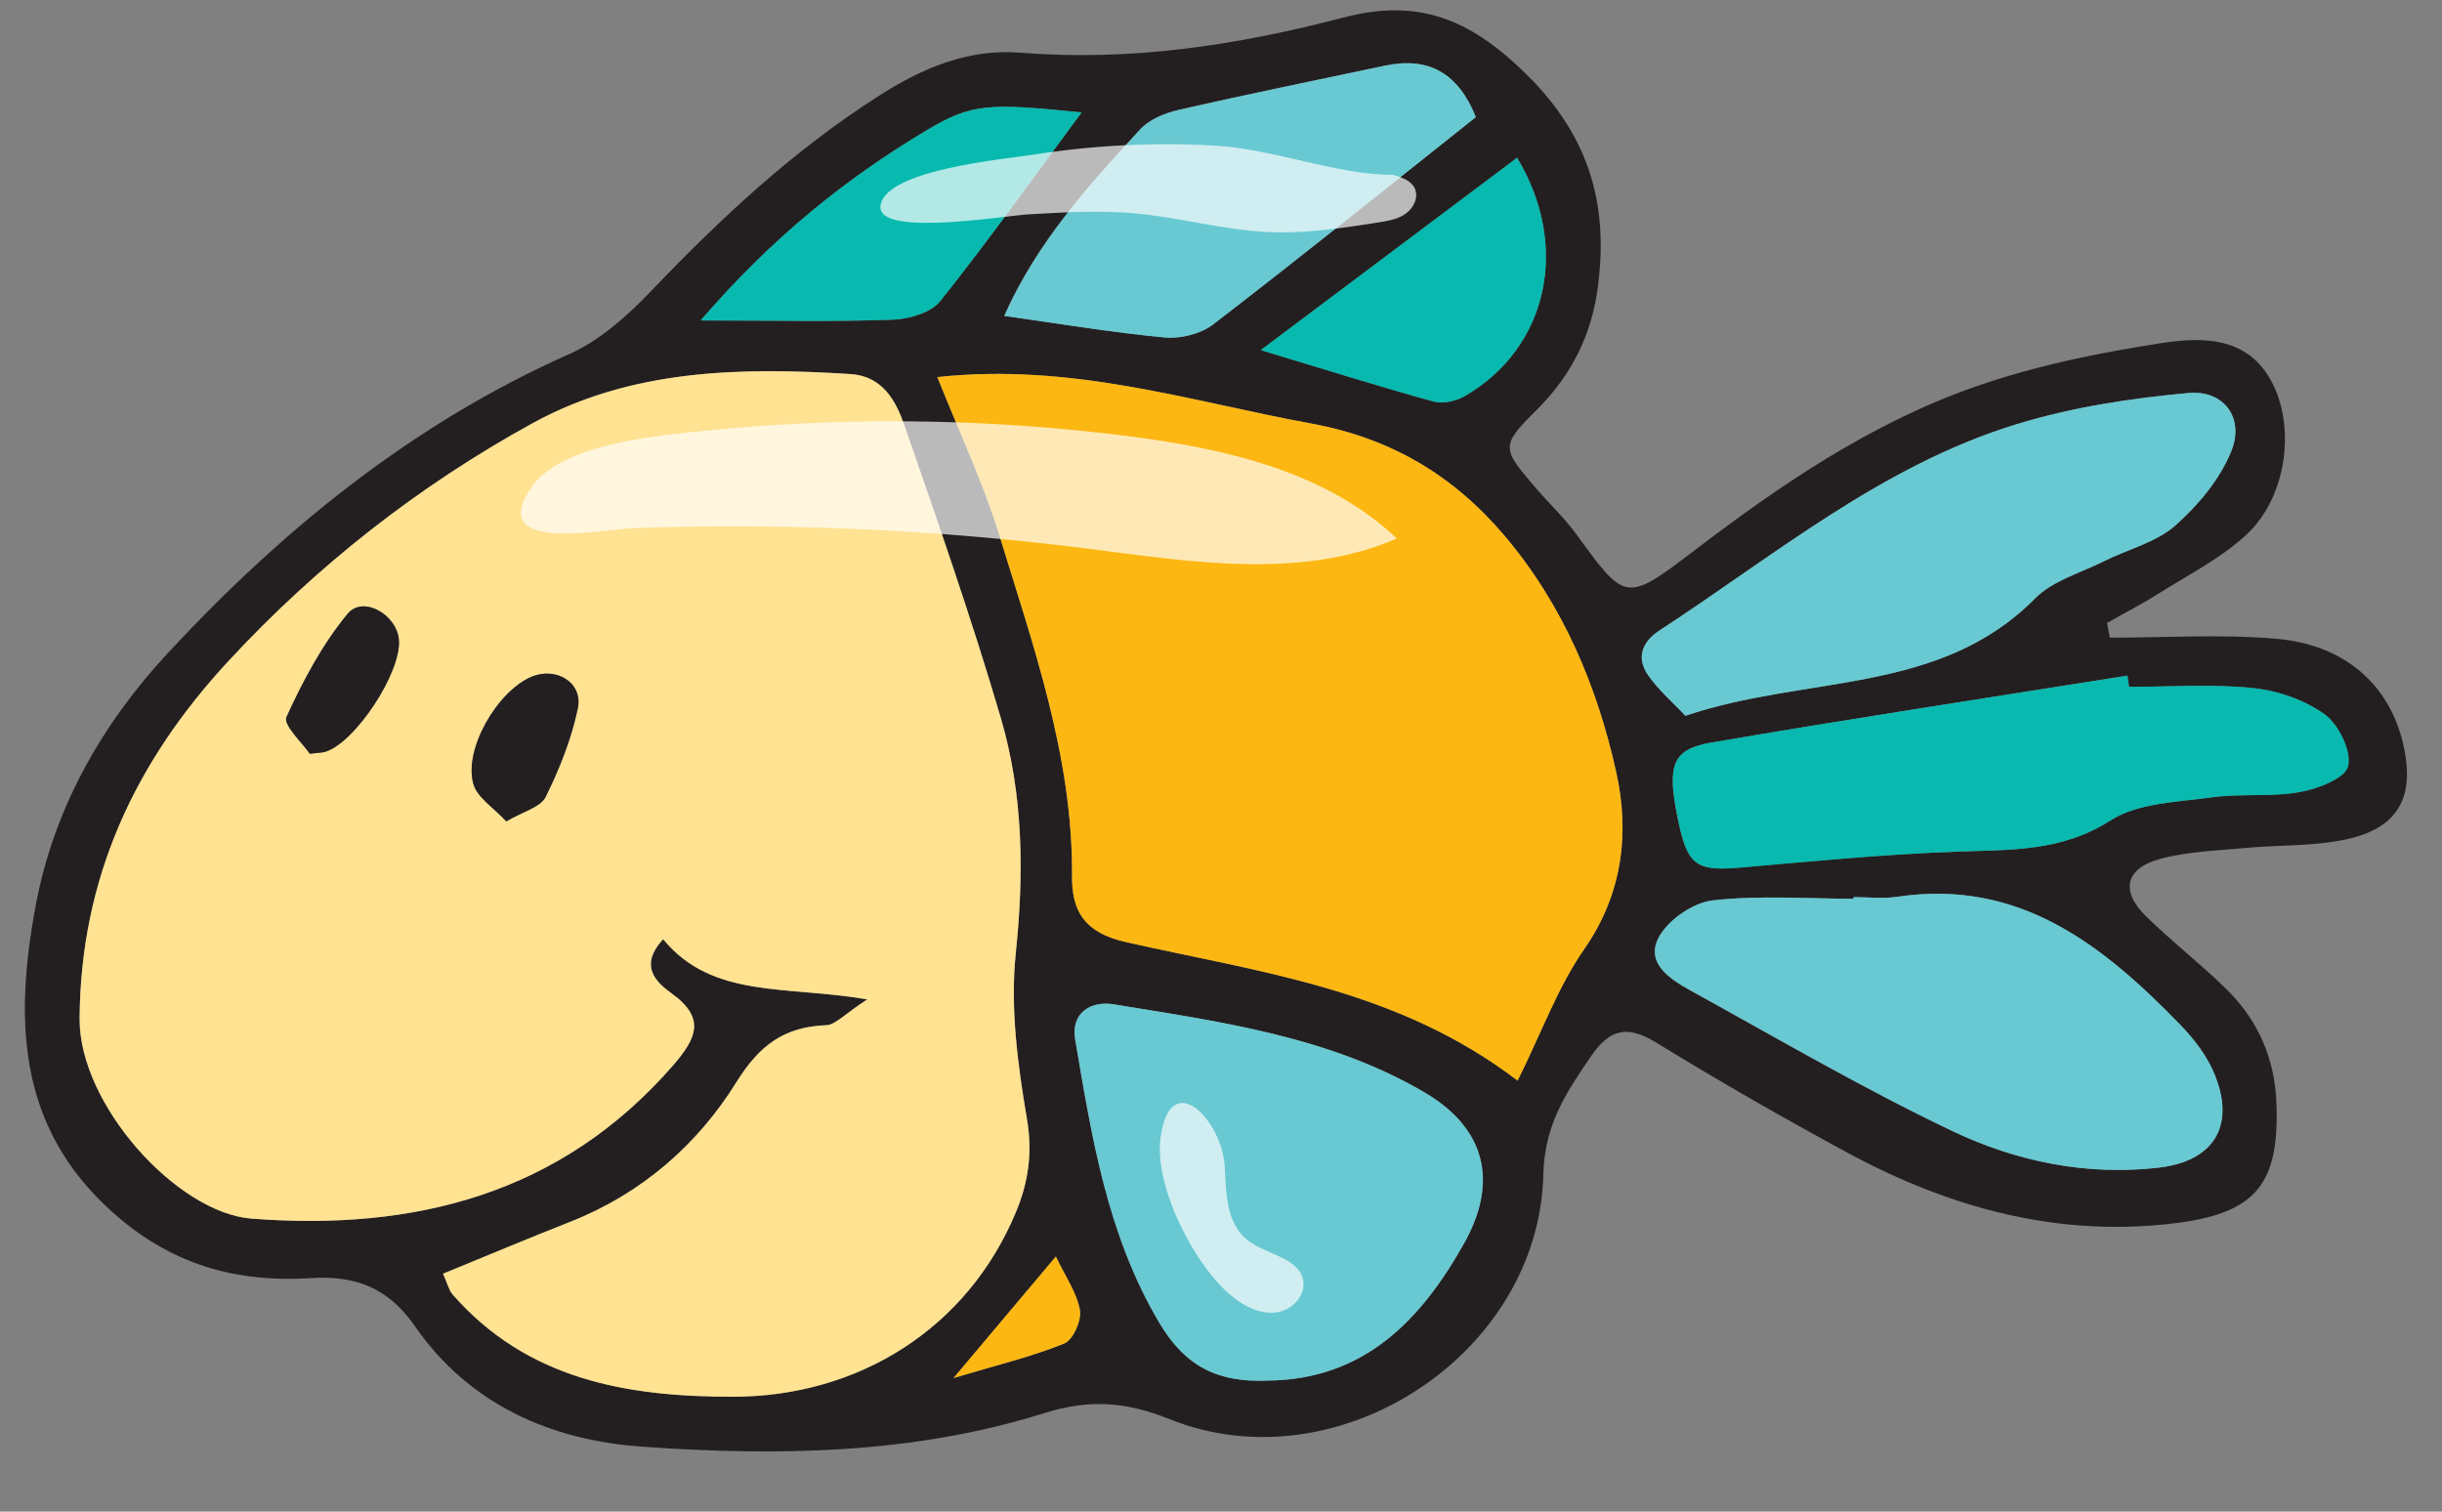 <?xml version="1.0" encoding="UTF-8" standalone="no"?><!DOCTYPE svg PUBLIC "-//W3C//DTD SVG 1.1//EN" "http://www.w3.org/Graphics/SVG/1.1/DTD/svg11.dtd"><svg width="100%" height="100%" viewBox="0 0 21 13" version="1.1" xmlns="http://www.w3.org/2000/svg" xmlns:xlink="http://www.w3.org/1999/xlink" xml:space="preserve" xmlns:serif="http://www.serif.com/" style="fill-rule:evenodd;clip-rule:evenodd;stroke-linejoin:round;stroke-miterlimit:2;"><rect x="0" y="0" width="21" height="13" fill="#808080" stroke="none"/><g><path d="M8.2,11.851c0.388,-0.116 0.678,-0.185 0.952,-0.297c0.076,-0.03 0.15,-0.198 0.135,-0.287c-0.027,-0.15 -0.124,-0.287 -0.207,-0.461c-0.303,0.359 -0.554,0.658 -0.88,1.045m2.642,-8.84c0.581,0.175 1.032,0.317 1.488,0.442c0.082,0.023 0.197,-0.006 0.274,-0.051c0.703,-0.412 0.902,-1.283 0.442,-2.045c-0.702,0.526 -1.4,1.051 -2.204,1.654m-4.817,-0.255c0.657,0 1.158,0.012 1.66,-0.007c0.137,-0.006 0.322,-0.061 0.401,-0.16c0.411,-0.515 0.794,-1.053 1.215,-1.622c-0.8,-0.081 -0.942,-0.08 -1.335,0.155c-0.694,0.416 -1.321,0.916 -1.941,1.634m6.666,-1.749c-0.15,-0.374 -0.401,-0.523 -0.781,-0.443c-0.592,0.126 -1.186,0.246 -1.776,0.381c-0.119,0.027 -0.253,0.083 -0.332,0.17c-0.439,0.479 -0.88,0.959 -1.167,1.602c0.488,0.068 0.936,0.143 1.385,0.185c0.134,0.012 0.307,-0.031 0.413,-0.113c0.758,-0.584 1.505,-1.183 2.258,-1.782m5.617,4.9c-0.004,-0.033 -0.008,-0.064 -0.013,-0.097c-1.193,0.19 -2.387,0.372 -3.578,0.576c-0.337,0.057 -0.381,0.194 -0.294,0.63c0.083,0.426 0.156,0.478 0.537,0.445c0.627,-0.055 1.253,-0.116 1.882,-0.137c0.454,-0.017 0.887,0 1.306,-0.268c0.237,-0.152 0.576,-0.158 0.873,-0.199c0.25,-0.035 0.508,-0.001 0.754,-0.046c0.156,-0.026 0.395,-0.12 0.417,-0.223c0.03,-0.132 -0.082,-0.357 -0.203,-0.445c-0.173,-0.125 -0.406,-0.205 -0.621,-0.226c-0.349,-0.036 -0.705,-0.01 -1.06,-0.01m-3.815,0.248c1.046,-0.353 2.184,-0.176 3.008,-1.009c0.151,-0.154 0.393,-0.22 0.595,-0.322c0.204,-0.101 0.444,-0.159 0.608,-0.303c0.199,-0.175 0.386,-0.399 0.484,-0.64c0.115,-0.282 -0.061,-0.529 -0.366,-0.502c-0.497,0.046 -1.002,0.122 -1.478,0.268c-1.156,0.353 -2.08,1.127 -3.073,1.775c-0.153,0.1 -0.2,0.236 -0.098,0.384c0.089,0.129 0.213,0.234 0.32,0.349m1.446,1.56l0,0.014c-0.404,0 -0.81,-0.031 -1.209,0.014c-0.167,0.018 -0.375,0.161 -0.46,0.307c-0.13,0.227 0.085,0.367 0.262,0.466c0.749,0.413 1.49,0.846 2.261,1.213c0.547,0.26 1.148,0.384 1.768,0.313c0.474,-0.055 0.663,-0.356 0.485,-0.797c-0.063,-0.159 -0.176,-0.308 -0.297,-0.432c-0.664,-0.684 -1.383,-1.257 -2.432,-1.101c-0.123,0.019 -0.252,0.003 -0.378,0.003m-5.041,4.158c0.836,-0.006 1.328,-0.527 1.697,-1.189c0.294,-0.528 0.176,-0.986 -0.35,-1.292c-0.819,-0.479 -1.751,-0.605 -2.669,-0.755c-0.199,-0.032 -0.368,0.075 -0.331,0.3c0.143,0.84 0.274,1.677 0.722,2.436c0.229,0.389 0.518,0.517 0.931,0.5m-2.838,-8.63c0.198,0.495 0.395,0.906 0.527,1.338c0.294,0.964 0.639,1.92 0.632,2.95c-0.003,0.298 0.1,0.489 0.462,0.57c1.144,0.26 2.333,0.401 3.37,1.192c0.209,-0.424 0.347,-0.807 0.571,-1.129c0.334,-0.476 0.392,-1.004 0.278,-1.521c-0.165,-0.74 -0.46,-1.443 -0.962,-2.036c-0.44,-0.519 -0.977,-0.839 -1.665,-0.965c-1.038,-0.19 -2.054,-0.524 -3.213,-0.399m-4.251,7.711c0.042,0.092 0.052,0.142 0.082,0.177c0.642,0.733 1.496,0.881 2.409,0.881c1.095,0 2.023,-0.598 2.435,-1.584c0.109,-0.261 0.145,-0.512 0.096,-0.807c-0.079,-0.467 -0.144,-0.955 -0.096,-1.422c0.072,-0.689 0.065,-1.365 -0.128,-2.023c-0.249,-0.846 -0.539,-1.68 -0.828,-2.513c-0.073,-0.211 -0.187,-0.428 -0.464,-0.446c-0.941,-0.059 -1.881,-0.045 -2.734,0.422c-0.981,0.539 -1.858,1.227 -2.619,2.049c-0.799,0.863 -1.27,1.861 -1.278,3.073c-0.004,0.738 0.838,1.67 1.479,1.719c1.399,0.107 2.66,-0.207 3.627,-1.32c0.194,-0.226 0.284,-0.401 -0.012,-0.615c-0.129,-0.093 -0.291,-0.234 -0.075,-0.468c0.422,0.515 1.061,0.397 1.755,0.518c-0.196,0.127 -0.273,0.218 -0.352,0.221c-0.358,0.014 -0.572,0.169 -0.77,0.486c-0.337,0.542 -0.817,0.962 -1.428,1.204c-0.35,0.137 -0.698,0.284 -1.099,0.448m14.334,-5.47c0.476,0 0.953,-0.031 1.425,0.009c0.59,0.048 0.973,0.39 1.095,0.892c0.113,0.468 -0.036,0.742 -0.503,0.837c-0.27,0.056 -0.553,0.044 -0.83,0.069c-0.251,0.024 -0.508,0.03 -0.748,0.094c-0.306,0.081 -0.35,0.276 -0.129,0.493c0.216,0.213 0.458,0.4 0.675,0.611c0.285,0.273 0.437,0.608 0.449,1.012c0.022,0.673 -0.172,0.925 -0.843,1.015c-1.018,0.133 -1.959,-0.123 -2.847,-0.603c-0.556,-0.301 -1.105,-0.616 -1.643,-0.946c-0.249,-0.152 -0.4,-0.121 -0.563,0.118c-0.212,0.312 -0.398,0.583 -0.409,1.015c-0.036,1.551 -1.774,2.683 -3.213,2.105c-0.386,-0.154 -0.696,-0.172 -1.082,-0.051c-1.127,0.353 -2.295,0.37 -3.46,0.287c-0.784,-0.056 -1.481,-0.363 -1.947,-1.033c-0.231,-0.334 -0.512,-0.441 -0.901,-0.416c-0.597,0.038 -1.134,-0.096 -1.621,-0.498c-0.892,-0.737 -0.931,-1.682 -0.743,-2.695c0.155,-0.844 0.57,-1.572 1.146,-2.191c0.989,-1.063 2.102,-1.967 3.447,-2.564c0.264,-0.118 0.502,-0.332 0.707,-0.547c0.597,-0.624 1.222,-1.207 1.955,-1.674c0.374,-0.24 0.771,-0.405 1.212,-0.37c0.947,0.077 1.871,-0.064 2.776,-0.301c0.639,-0.168 1.079,0.004 1.555,0.464c0.559,0.539 0.731,1.129 0.639,1.844c-0.052,0.411 -0.223,0.763 -0.527,1.065c-0.317,0.313 -0.299,0.332 -0.003,0.677c0.114,0.133 0.245,0.256 0.348,0.398c0.415,0.571 0.421,0.584 1.002,0.141c0.748,-0.571 1.524,-1.099 2.414,-1.412c0.52,-0.183 1.071,-0.295 1.616,-0.379c0.371,-0.057 0.775,-0.054 0.972,0.392c0.171,0.392 0.085,0.954 -0.253,1.263c-0.22,0.201 -0.497,0.341 -0.752,0.502c-0.142,0.09 -0.293,0.167 -0.439,0.25c0.008,0.042 0.016,0.085 0.023,0.127" style="fill:#231f20;fill-rule:nonzero;"/><path d="M2.664,6.482c0.083,-0.01 0.107,-0.009 0.131,-0.016c0.258,-0.075 0.662,-0.689 0.635,-0.967c-0.021,-0.216 -0.309,-0.379 -0.44,-0.221c-0.218,0.264 -0.385,0.578 -0.527,0.89c-0.029,0.066 0.139,0.223 0.201,0.314m1.69,0.581c0.142,-0.084 0.293,-0.121 0.338,-0.209c0.12,-0.242 0.223,-0.5 0.277,-0.762c0.045,-0.223 -0.186,-0.361 -0.398,-0.272c-0.295,0.125 -0.587,0.628 -0.499,0.925c0.035,0.117 0.174,0.202 0.282,0.318m-0.544,3.891c0.4,-0.164 0.748,-0.31 1.098,-0.448c0.612,-0.242 1.092,-0.662 1.428,-1.204c0.198,-0.317 0.412,-0.472 0.771,-0.485c0.078,-0.004 0.155,-0.095 0.351,-0.222c-0.693,-0.121 -1.333,-0.003 -1.755,-0.518c-0.216,0.234 -0.054,0.375 0.075,0.468c0.296,0.214 0.207,0.389 0.012,0.615c-0.967,1.112 -2.228,1.428 -3.627,1.32c-0.641,-0.049 -1.483,-0.981 -1.478,-1.719c0.007,-1.212 0.478,-2.21 1.277,-3.073c0.761,-0.822 1.638,-1.51 2.619,-2.049c0.853,-0.467 1.792,-0.481 2.733,-0.422c0.279,0.018 0.393,0.235 0.465,0.446c0.289,0.833 0.58,1.668 0.828,2.513c0.193,0.658 0.2,1.334 0.128,2.023c-0.048,0.467 0.016,0.955 0.096,1.422c0.05,0.295 0.013,0.546 -0.096,0.807c-0.412,0.987 -1.34,1.584 -2.435,1.584c-0.913,0 -1.768,-0.148 -2.409,-0.881c-0.029,-0.035 -0.04,-0.085 -0.081,-0.177" style="fill:#ffe292;fill-rule:nonzero;"/><path d="M8.061,3.243c1.158,-0.125 2.174,0.209 3.213,0.399c0.688,0.126 1.225,0.447 1.664,0.965c0.503,0.593 0.798,1.296 0.961,2.036c0.115,0.518 0.056,1.045 -0.277,1.522c-0.223,0.321 -0.361,0.704 -0.571,1.129c-1.036,-0.792 -2.226,-0.933 -3.37,-1.192c-0.362,-0.082 -0.465,-0.273 -0.462,-0.571c0.007,-1.03 -0.337,-1.986 -0.632,-2.95c-0.133,-0.431 -0.329,-0.843 -0.526,-1.338" style="fill:#fdb713;fill-rule:nonzero;"/><path d="M10.899,11.873c-0.413,0.018 -0.702,-0.111 -0.931,-0.5c-0.449,-0.759 -0.579,-1.596 -0.722,-2.435c-0.037,-0.225 0.132,-0.333 0.33,-0.301c0.919,0.15 1.851,0.276 2.67,0.755c0.525,0.307 0.642,0.764 0.349,1.293c-0.369,0.661 -0.86,1.182 -1.696,1.188" style="fill:#68c9d2;fill-rule:nonzero;"/><path d="M15.94,7.715c0.126,0 0.255,0.016 0.378,-0.003c1.049,-0.156 1.768,0.417 2.431,1.101c0.121,0.124 0.235,0.274 0.298,0.432c0.178,0.441 -0.012,0.743 -0.485,0.797c-0.62,0.071 -1.221,-0.053 -1.768,-0.313c-0.771,-0.367 -1.512,-0.801 -2.261,-1.214c-0.177,-0.098 -0.392,-0.239 -0.262,-0.465c0.085,-0.146 0.293,-0.289 0.461,-0.307c0.398,-0.045 0.804,-0.014 1.208,-0.014l0,-0.014Z" style="fill:#68c9d2;fill-rule:nonzero;"/><path d="M14.494,6.156c-0.107,-0.115 -0.231,-0.22 -0.321,-0.349c-0.103,-0.149 -0.056,-0.284 0.098,-0.385c0.993,-0.648 1.917,-1.421 3.073,-1.774c0.477,-0.146 0.981,-0.223 1.478,-0.268c0.306,-0.027 0.482,0.219 0.365,0.502c-0.097,0.24 -0.285,0.465 -0.483,0.64c-0.165,0.143 -0.403,0.201 -0.607,0.303c-0.203,0.102 -0.444,0.168 -0.596,0.321c-0.823,0.834 -1.963,0.657 -3.007,1.01" style="fill:#68c9d2;fill-rule:nonzero;"/><path d="M18.309,5.907c0.354,0 0.711,-0.026 1.06,0.01c0.215,0.021 0.448,0.101 0.622,0.226c0.12,0.088 0.232,0.314 0.202,0.445c-0.022,0.104 -0.261,0.197 -0.417,0.224c-0.246,0.044 -0.504,0.011 -0.754,0.045c-0.297,0.041 -0.636,0.047 -0.873,0.199c-0.419,0.268 -0.852,0.251 -1.306,0.267c-0.629,0.023 -1.256,0.084 -1.882,0.139c-0.381,0.032 -0.454,-0.02 -0.537,-0.446c-0.087,-0.435 -0.042,-0.573 0.294,-0.63c1.191,-0.204 2.384,-0.386 3.577,-0.575c0.005,0.032 0.01,0.064 0.014,0.096" style="fill:#08b9af;fill-rule:nonzero;"/><path d="M12.692,1.007c-0.754,0.599 -1.5,1.2 -2.259,1.783c-0.105,0.081 -0.278,0.125 -0.413,0.113c-0.449,-0.042 -0.896,-0.117 -1.384,-0.186c0.287,-0.643 0.727,-1.122 1.167,-1.602c0.079,-0.086 0.212,-0.142 0.331,-0.169c0.591,-0.135 1.185,-0.256 1.777,-0.381c0.38,-0.08 0.632,0.069 0.781,0.442" style="fill:#68c9d2;fill-rule:nonzero;"/><path d="M6.025,2.756c0.62,-0.718 1.247,-1.218 1.941,-1.634c0.393,-0.235 0.535,-0.236 1.335,-0.155c-0.421,0.569 -0.804,1.107 -1.215,1.622c-0.079,0.099 -0.263,0.154 -0.402,0.16c-0.501,0.019 -1.002,0.007 -1.659,0.007" style="fill:#08b9af;fill-rule:nonzero;"/><path d="M10.842,3.011c0.803,-0.603 1.502,-1.127 2.204,-1.654c0.461,0.762 0.262,1.633 -0.442,2.045c-0.077,0.046 -0.192,0.074 -0.273,0.052c-0.457,-0.125 -0.907,-0.268 -1.489,-0.443" style="fill:#08b9af;fill-rule:nonzero;"/><path d="M8.2,11.851c0.326,-0.387 0.577,-0.686 0.88,-1.045c0.083,0.174 0.18,0.311 0.207,0.461c0.015,0.089 -0.059,0.257 -0.135,0.287c-0.274,0.112 -0.564,0.181 -0.952,0.297" style="fill:#fdb713;fill-rule:nonzero;"/><path d="M4.354,7.064c-0.107,-0.117 -0.248,-0.203 -0.282,-0.319c-0.089,-0.297 0.203,-0.8 0.499,-0.925c0.213,-0.088 0.443,0.05 0.398,0.271c-0.055,0.263 -0.158,0.522 -0.278,0.764c-0.044,0.088 -0.194,0.124 -0.337,0.209" style="fill:#231f20;fill-rule:nonzero;"/><path d="M2.664,6.482c-0.062,-0.091 -0.23,-0.248 -0.201,-0.314c0.142,-0.312 0.309,-0.626 0.527,-0.89c0.131,-0.158 0.419,0.005 0.44,0.221c0.027,0.278 -0.377,0.892 -0.635,0.967c-0.024,0.007 -0.048,0.006 -0.131,0.016" style="fill:#231f20;fill-rule:nonzero;"/><g opacity="0.69"><path d="M5.978,3.713c1.23,-0.131 2.476,-0.119 3.703,0.035c0.838,0.106 1.717,0.301 2.331,0.883c-0.823,0.357 -1.765,0.201 -2.655,0.088c-1.289,-0.164 -2.592,-0.223 -3.891,-0.178c-0.296,0.011 -1.287,0.222 -0.896,-0.35c0.248,-0.362 1.019,-0.437 1.408,-0.478" style="fill:#fff;fill-rule:nonzero;"/></g><g opacity="0.69"><path d="M10.604,11.156c0.105,0.083 0.236,0.148 0.369,0.131c0.134,-0.016 0.257,-0.141 0.234,-0.273c-0.036,-0.204 -0.324,-0.222 -0.485,-0.353c-0.175,-0.142 -0.179,-0.402 -0.19,-0.627c-0.019,-0.39 -0.461,-0.865 -0.551,-0.259c-0.063,0.428 0.298,1.124 0.623,1.381" style="fill:#fff;fill-rule:nonzero;"/></g><g opacity="0.69"><path d="M11.982,1.504c0.071,0.021 0.149,0.047 0.183,0.113c0.037,0.076 -0.006,0.17 -0.075,0.219c-0.067,0.05 -0.153,0.063 -0.236,0.077c-0.305,0.047 -0.613,0.095 -0.922,0.084c-0.398,-0.015 -0.783,-0.127 -1.179,-0.163c-0.299,-0.026 -0.601,-0.008 -0.902,0.009c-0.223,0.013 -1.322,0.2 -1.279,-0.077c0.046,-0.307 1.07,-0.398 1.314,-0.436c0.514,-0.081 1.037,-0.107 1.558,-0.078c0.506,0.028 1.046,0.252 1.538,0.252" style="fill:#fff;fill-rule:nonzero;"/></g></g></svg>